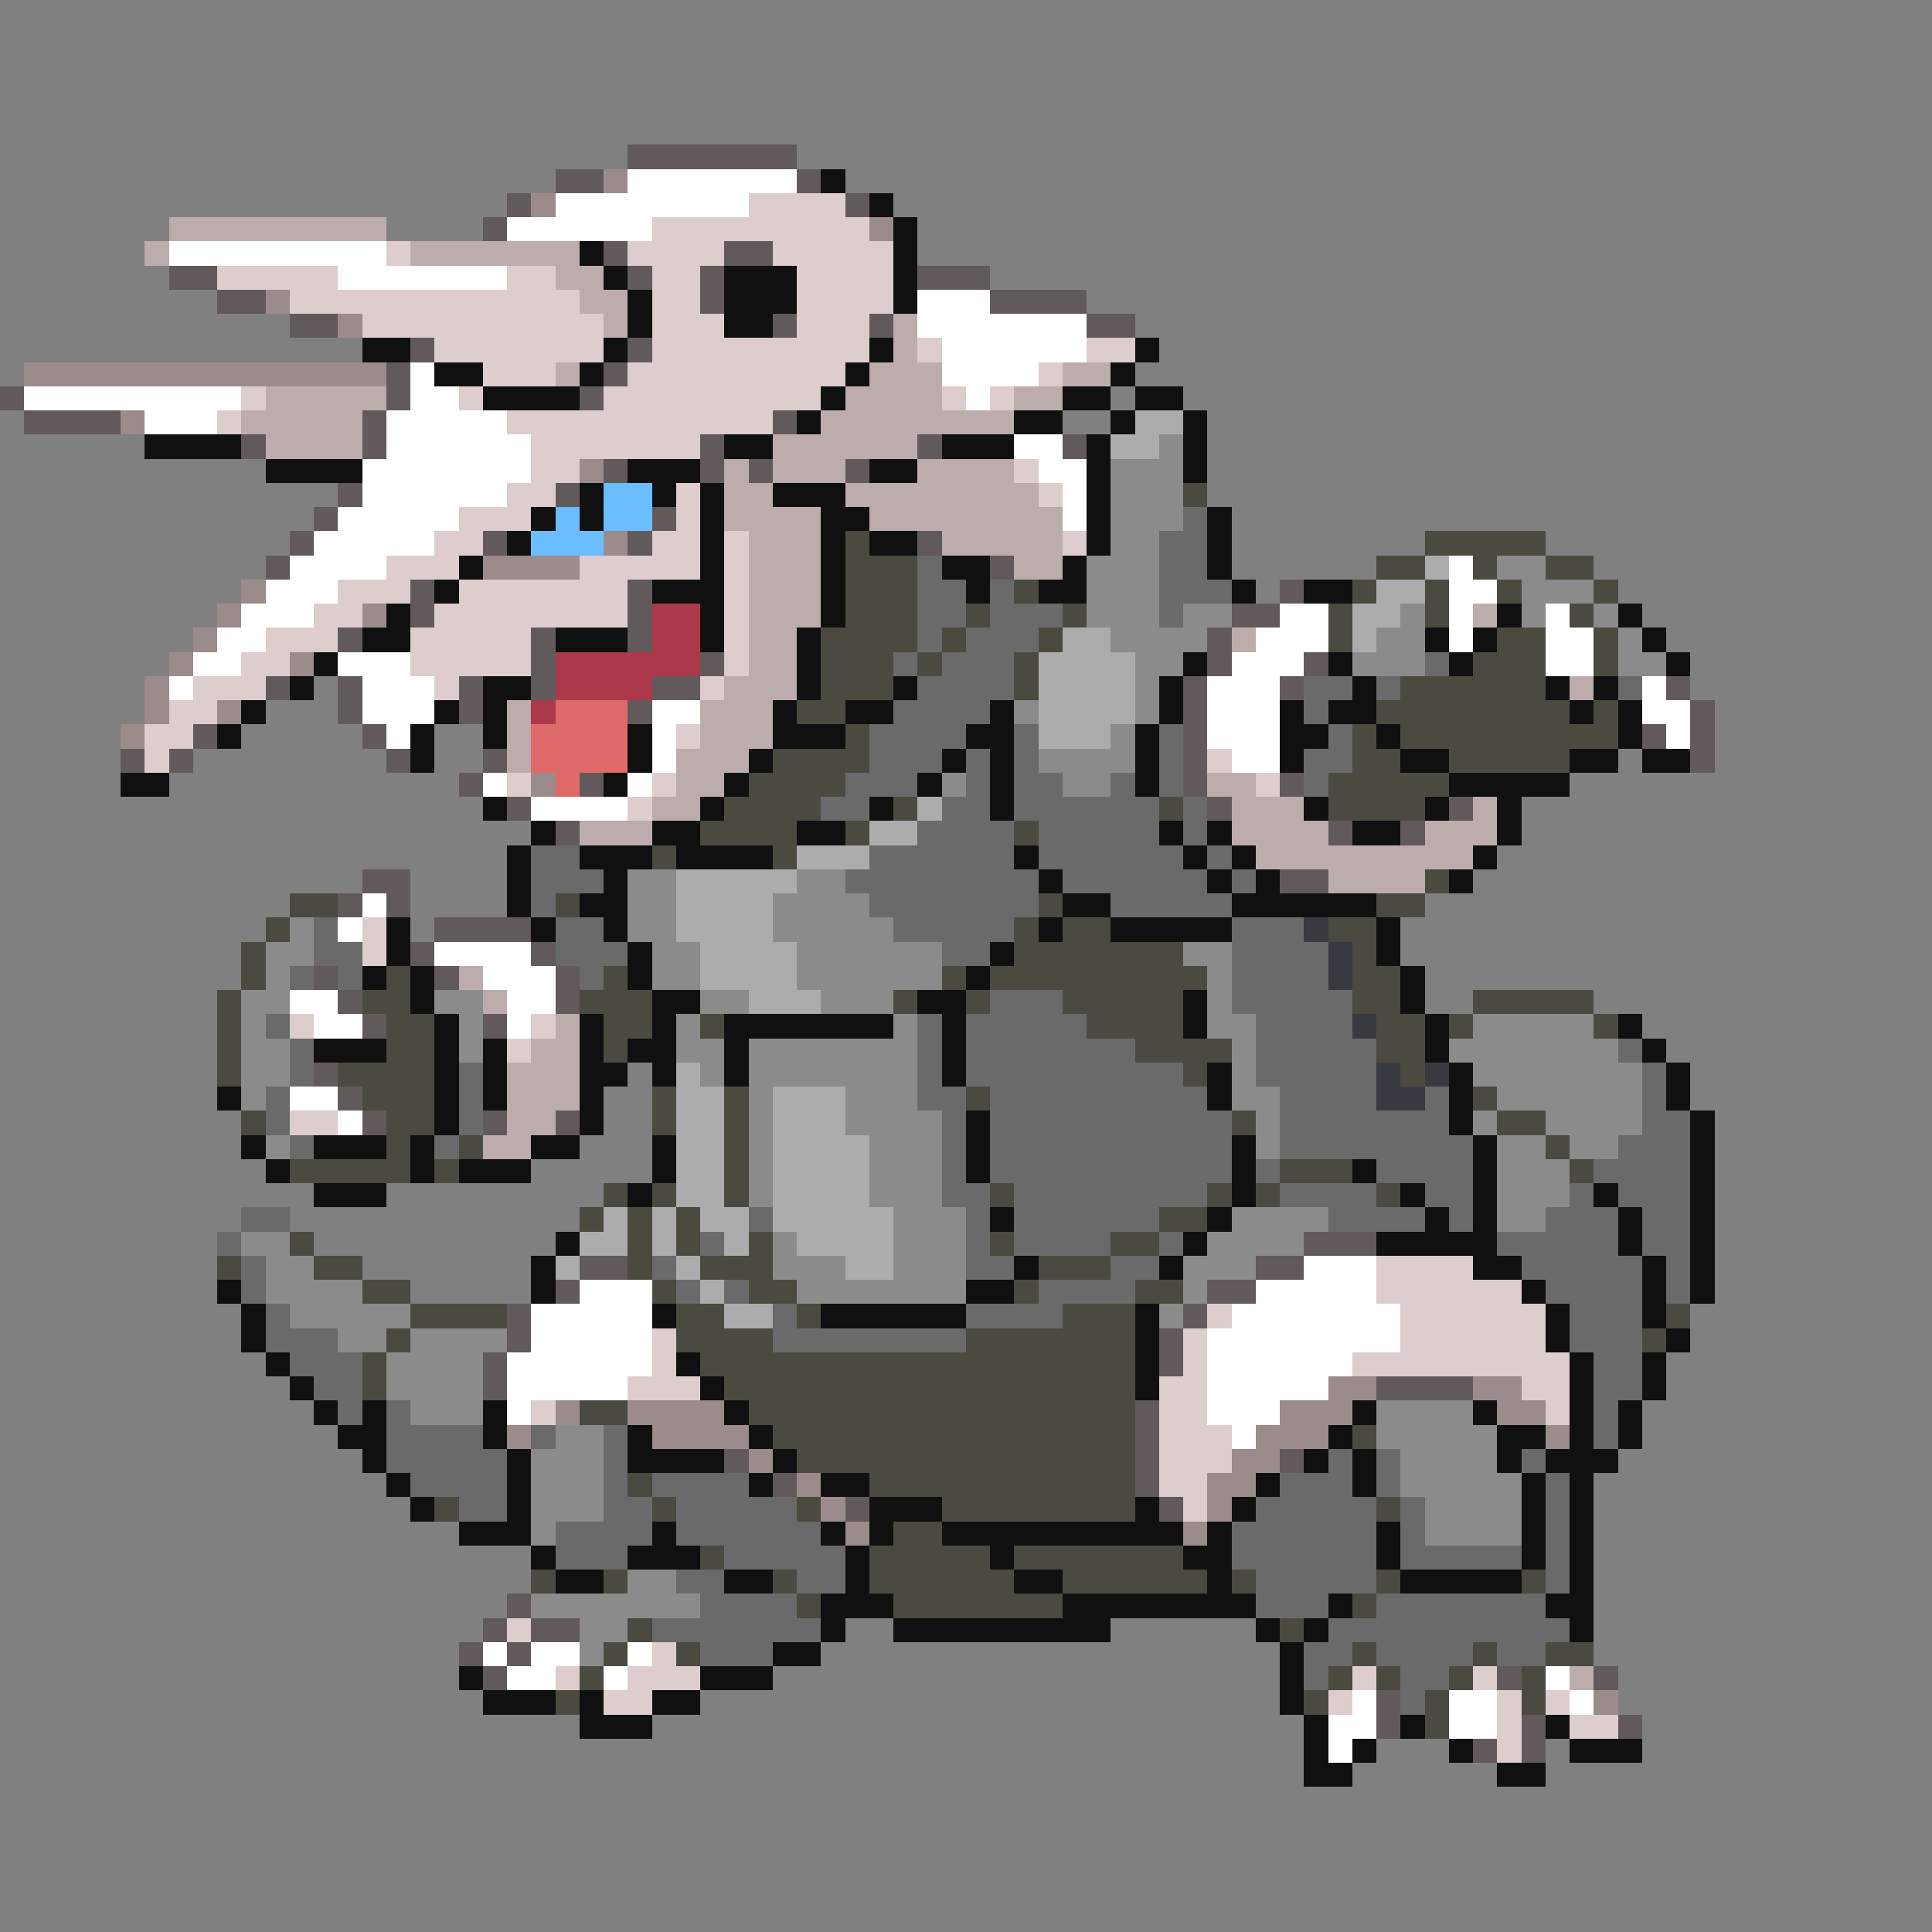 <svg xmlns="http://www.w3.org/2000/svg" viewBox="0 -0.5 80 80" shape-rendering="crispEdges">
<rect x="0" y="-0.5" width="80" height="80" fill="#808080" stroke="none"/>
<path stroke="#625a5a" d="M26 6h7M23 7h2M33 7h1M21 8h1M35 8h1M20 9h1M25 10h1M30 10h2M7 11h2M26 11h1M29 11h1M38 11h3M9 12h2M29 12h1M41 12h4M12 13h2M32 13h1M36 13h1M45 13h2M17 14h1M26 14h1M16 15h1M25 15h1M0 16h1M16 16h1M24 16h1M1 17h4M15 17h1M32 17h1M10 18h1M15 18h1M29 18h1M38 18h1M44 18h1M25 19h1M29 19h1M31 19h1M35 19h1M14 20h1M23 20h1M13 21h1M27 21h1M12 22h1M20 22h1M26 22h1M38 22h1M11 23h1M41 23h1M17 24h1M26 24h1M53 24h1M17 25h1M26 25h1M51 25h2M14 26h1M22 26h1M26 26h1M50 26h1M22 27h1M29 27h1M50 27h1M54 27h1M11 28h1M14 28h1M19 28h1M22 28h1M27 28h2M49 28h1M53 28h1M69 28h1M14 29h1M19 29h1M26 29h1M49 29h1M70 29h1M8 30h1M15 30h1M49 30h1M68 30h1M70 30h1M5 31h1M7 31h1M16 31h1M20 31h1M49 31h1M70 31h1M19 32h1M24 32h1M49 32h1M53 32h1M21 33h1M50 33h1M60 33h1M23 34h1M55 34h1M58 34h1M15 36h2M53 36h2M14 37h1M16 37h1M18 38h4M17 39h1M22 39h1M13 40h1M18 40h1M23 40h1M14 41h1M23 41h1M15 42h1M20 42h1M13 44h1M14 45h1M15 46h1M20 46h1M23 46h1M54 51h3M24 52h2M52 52h2M23 53h1M50 53h2M21 54h1M49 54h1M21 55h1M48 55h1M20 56h1M48 56h1M20 57h1M57 57h4M47 58h1M47 59h1M30 60h1M47 60h1M53 60h1M32 61h1M47 61h1M35 62h1M48 62h1M21 66h1M20 67h1M22 67h2M19 68h1M21 68h1M20 69h1M62 69h1M66 69h1M57 70h1M57 71h1M63 71h1M67 71h1M61 72h1M63 72h1" />
<path stroke="#9c8b8b" d="M25 7h1M22 8h1M36 9h1M11 12h1M14 13h1M1 15h15M5 17h1M24 19h1M25 22h1M20 23h4M10 24h1M9 25h1M15 25h1M8 26h1M7 27h1M12 27h1M6 28h1M6 29h1M9 29h1M5 30h1M22 32h1M55 57h2M61 57h2M23 58h1M26 58h4M53 58h3M62 58h2M21 59h1M27 59h4M52 59h3M64 59h1M31 60h1M51 60h2M33 61h1M50 61h2M34 62h1M50 62h1M35 63h1M49 63h1M66 70h1" />
<path stroke="#ffffff" d="M26 7h7M23 8h8M21 9h6M7 10h9M14 11h7M38 12h3M38 13h7M39 14h6M17 15h1M39 15h4M1 16h9M17 16h2M40 16h1M6 17h3M16 17h5M16 18h6M42 18h2M15 19h7M43 19h2M15 20h6M44 20h1M14 21h5M44 21h1M13 22h5M12 23h4M60 23h1M11 24h3M60 24h2M10 25h3M53 25h2M60 25h1M64 25h1M9 26h2M52 26h3M60 26h1M64 26h2M8 27h2M14 27h3M51 27h3M64 27h2M7 28h1M15 28h3M50 28h3M68 28h1M15 29h3M27 29h2M50 29h3M68 29h2M16 30h1M27 30h1M50 30h3M69 30h1M27 31h1M51 31h2M20 32h1M26 32h1M22 33h4M15 37h1M14 38h1M18 39h4M20 40h3M12 41h2M21 41h2M13 42h2M21 42h1M12 45h2M14 46h1M54 52h3M24 53h3M52 53h5M22 54h5M51 54h7M22 55h5M50 55h8M21 56h6M50 56h6M21 57h5M50 57h5M21 58h1M50 58h3M51 59h1M20 68h1M22 68h2M26 68h1M21 69h2M25 69h1M64 69h1M56 70h1M60 70h2M65 70h1M55 71h2M60 71h2M55 72h1" />
<path stroke="#101010" d="M34 7h1M36 8h1M37 9h1M24 10h1M37 10h1M25 11h1M30 11h3M37 11h1M26 12h1M30 12h3M37 12h1M26 13h1M30 13h2M15 14h2M25 14h1M36 14h1M47 14h1M18 15h2M24 15h1M35 15h1M46 15h1M20 16h4M34 16h1M44 16h2M47 16h2M33 17h1M42 17h2M46 17h1M49 17h1M6 18h4M30 18h2M39 18h3M45 18h1M49 18h1M11 19h4M26 19h3M36 19h2M45 19h1M49 19h1M24 20h1M27 20h1M29 20h1M32 20h3M45 20h1M22 21h1M24 21h1M29 21h1M34 21h2M45 21h1M50 21h1M21 22h1M29 22h1M34 22h1M36 22h2M45 22h1M50 22h1M19 23h1M29 23h1M34 23h1M39 23h2M44 23h1M50 23h1M18 24h1M27 24h3M34 24h1M40 24h1M43 24h2M51 24h1M54 24h2M16 25h1M29 25h1M34 25h1M62 25h1M67 25h1M15 26h2M23 26h3M29 26h1M33 26h1M59 26h1M61 26h1M68 26h1M13 27h1M33 27h1M49 27h1M55 27h1M60 27h1M69 27h1M12 28h1M20 28h2M33 28h1M37 28h1M48 28h1M56 28h1M64 28h1M66 28h1M10 29h1M18 29h1M20 29h1M32 29h1M35 29h2M41 29h1M48 29h1M53 29h1M55 29h2M65 29h1M67 29h1M9 30h1M17 30h1M20 30h1M26 30h1M32 30h3M40 30h2M47 30h1M53 30h2M57 30h1M67 30h1M17 31h1M26 31h1M31 31h1M39 31h1M41 31h1M47 31h1M53 31h1M58 31h2M65 31h2M68 31h2M5 32h2M25 32h1M30 32h1M38 32h1M41 32h1M47 32h1M60 32h5M20 33h1M29 33h1M36 33h1M41 33h1M54 33h1M59 33h1M62 33h1M22 34h1M27 34h2M33 34h2M48 34h1M50 34h1M56 34h2M62 34h1M21 35h1M24 35h3M28 35h4M42 35h1M49 35h1M51 35h1M61 35h1M21 36h1M25 36h1M43 36h1M50 36h1M52 36h1M60 36h1M21 37h1M24 37h2M44 37h2M51 37h6M16 38h1M22 38h1M25 38h1M43 38h1M46 38h5M57 38h1M16 39h1M26 39h1M41 39h1M57 39h1M15 40h1M17 40h1M26 40h1M40 40h1M58 40h1M17 41h1M27 41h2M38 41h2M49 41h1M58 41h1M18 42h1M24 42h1M27 42h1M30 42h7M39 42h1M49 42h1M59 42h1M67 42h1M13 43h3M18 43h1M20 43h1M24 43h1M26 43h2M30 43h1M39 43h1M59 43h1M68 43h1M18 44h1M20 44h1M24 44h2M27 44h1M30 44h1M39 44h1M50 44h1M60 44h1M69 44h1M9 45h1M18 45h1M20 45h1M24 45h1M50 45h1M60 45h1M69 45h1M18 46h1M24 46h1M40 46h1M60 46h1M70 46h1M10 47h1M13 47h3M17 47h1M22 47h2M27 47h1M40 47h1M51 47h1M61 47h1M70 47h1M11 48h1M17 48h1M19 48h3M27 48h1M40 48h1M51 48h1M56 48h1M61 48h1M70 48h1M13 49h3M26 49h1M51 49h1M58 49h1M61 49h1M66 49h1M70 49h1M41 50h1M50 50h1M59 50h1M61 50h1M67 50h1M70 50h1M23 51h1M49 51h1M57 51h5M67 51h1M70 51h1M22 52h1M42 52h1M48 52h1M61 52h2M68 52h1M70 52h1M9 53h1M22 53h1M40 53h2M63 53h1M68 53h1M70 53h1M10 54h1M27 54h1M34 54h6M47 54h1M64 54h1M68 54h1M10 55h1M47 55h1M64 55h1M69 55h1M11 56h1M28 56h1M47 56h1M65 56h1M68 56h1M12 57h1M29 57h1M47 57h1M65 57h1M68 57h1M13 58h1M15 58h1M20 58h1M30 58h1M56 58h1M61 58h1M65 58h1M67 58h1M14 59h2M20 59h1M26 59h1M31 59h1M55 59h1M62 59h2M65 59h1M67 59h1M15 60h1M21 60h1M26 60h4M32 60h1M54 60h1M56 60h1M62 60h1M64 60h3M16 61h1M21 61h1M31 61h1M34 61h2M52 61h1M56 61h1M63 61h1M65 61h1M17 62h1M21 62h1M36 62h3M47 62h1M51 62h1M63 62h1M65 62h1M19 63h3M27 63h1M34 63h1M36 63h1M39 63h10M50 63h1M57 63h1M63 63h1M65 63h1M22 64h1M26 64h3M35 64h1M41 64h1M49 64h2M57 64h1M63 64h1M65 64h1M23 65h2M30 65h2M35 65h1M42 65h2M50 65h1M58 65h5M65 65h1M34 66h3M44 66h8M55 66h1M64 66h2M34 67h1M37 67h9M52 67h1M54 67h1M65 67h1M32 68h2M53 68h1M19 69h1M29 69h3M53 69h1M20 70h3M24 70h1M27 70h2M53 70h1M24 71h3M54 71h1M58 71h1M64 71h1M54 72h1M56 72h1M60 72h1M65 72h3M54 73h2M62 73h2" />
<path stroke="#decdcd" d="M31 8h4M27 9h9M16 10h1M26 10h4M32 10h5M9 11h5M21 11h2M27 11h2M33 11h4M12 12h12M27 12h2M33 12h4M15 13h10M27 13h3M33 13h3M18 14h7M27 14h9M38 14h1M45 14h2M20 15h3M26 15h9M43 15h1M10 16h1M19 16h1M25 16h9M39 16h1M41 16h1M9 17h1M21 17h11M22 18h7M22 19h2M42 19h1M21 20h2M28 20h1M43 20h1M19 21h3M28 21h1M18 22h2M27 22h2M30 22h1M44 22h1M16 23h3M24 23h5M30 23h1M14 24h3M19 24h7M30 24h1M13 25h2M18 25h8M30 25h1M11 26h3M17 26h5M30 26h1M10 27h2M17 27h5M30 27h1M8 28h3M18 28h1M29 28h1M7 29h2M6 30h2M28 30h1M6 31h1M50 31h1M21 32h1M27 32h1M52 32h1M26 33h1M15 38h1M15 39h1M12 42h1M22 42h1M21 43h1M12 46h2M57 52h4M57 53h6M50 54h1M58 54h6M27 55h1M49 55h1M58 55h6M27 56h1M49 56h1M56 56h9M26 57h3M48 57h2M63 57h2M22 58h1M48 58h2M64 58h1M48 59h3M48 60h3M48 61h2M49 62h1M21 67h1M27 68h1M23 69h1M26 69h3M56 69h1M61 69h1M25 70h2M55 70h1M62 70h1M64 70h1M62 71h1M65 71h2M62 72h1" />
<path stroke="#bdacac" d="M7 9h9M6 10h1M17 10h7M23 11h2M24 12h2M25 13h1M37 13h1M37 14h1M23 15h1M36 15h3M44 15h2M11 16h5M35 16h4M42 16h2M10 17h5M34 17h8M11 18h4M32 18h6M30 19h1M32 19h3M38 19h4M30 20h2M35 20h8M30 21h4M36 21h8M31 22h3M39 22h5M31 23h3M42 23h2M31 24h3M31 25h3M61 25h1M31 26h2M51 26h1M31 27h2M30 28h3M65 28h1M21 29h1M29 29h3M21 30h1M29 30h3M21 31h1M28 31h3M28 32h2M50 32h2M27 33h2M51 33h3M61 33h1M24 34h3M51 34h4M59 34h3M52 35h9M55 36h4M19 40h1M20 41h1M23 42h1M22 43h2M21 44h3M21 45h3M21 46h2M20 47h2M65 69h1" />
<path stroke="#acacac" d="M47 17h2M46 18h2M59 23h1M57 24h2M56 25h2M44 26h2M56 26h1M43 27h4M43 28h4M43 29h4M43 30h3M38 33h1M36 34h2M33 35h3M28 36h5M28 37h4M28 38h4M29 39h4M29 40h4M31 41h3M28 44h1M28 45h2M32 45h3M28 46h2M32 46h3M28 47h2M32 47h4M28 48h2M32 48h4M28 49h2M32 49h4M25 50h1M27 50h1M29 50h2M32 50h5M24 51h2M27 51h1M30 51h1M33 51h4M23 52h1M28 52h1M35 52h2M29 53h1M30 54h2" />
<path stroke="#8b8b8b" d="M48 18h1M46 19h3M46 20h3M46 21h3M46 22h2M45 23h3M62 23h2M45 24h3M63 24h3M45 25h3M49 25h2M58 25h1M63 25h1M66 25h1M46 26h4M57 26h2M67 26h1M47 27h2M56 27h3M67 27h2M47 28h1M42 29h1M47 29h1M46 30h1M43 31h4M39 32h1M44 32h2M26 36h2M33 36h2M26 37h2M32 37h4M12 38h1M26 38h2M32 38h5M11 39h2M27 39h2M33 39h6M49 39h2M11 40h1M27 40h2M33 40h6M50 40h1M10 41h2M18 41h2M29 41h2M34 41h3M50 41h1M10 42h1M19 42h1M28 42h1M37 42h1M50 42h2M61 42h5M10 43h2M19 43h1M28 43h2M31 43h7M51 43h1M60 43h7M10 44h2M29 44h1M31 44h7M51 44h1M61 44h7M10 45h1M31 45h1M35 45h3M51 45h2M62 45h6M31 46h1M35 46h4M52 46h1M61 46h1M64 46h4M11 47h1M31 47h1M36 47h3M52 47h1M62 47h2M65 47h2M31 48h1M36 48h3M62 48h3M31 49h1M36 49h3M62 49h3M37 50h3M51 50h4M62 50h2M10 51h2M32 51h1M37 51h3M50 51h4M11 52h2M32 52h3M37 52h3M49 52h3M11 53h4M33 53h7M49 53h1M12 54h5M48 54h1M14 55h2M17 55h4M16 56h4M16 57h4M17 58h3M57 58h4M23 59h2M57 59h5M22 60h3M58 60h4M22 61h3M58 61h5M22 62h3M59 62h4M22 63h1M59 63h4M26 65h2M22 66h7M24 67h2M24 68h1" />
<path stroke="#6abdff" d="M25 20h2M23 21h1M25 21h2M22 22h3" />
<path stroke="#4a4a41" d="M49 20h1M35 22h1M59 22h5M35 23h3M57 23h2M61 23h1M64 23h2M35 24h3M42 24h1M56 24h1M59 24h1M62 24h1M66 24h1M35 25h3M40 25h1M44 25h1M55 25h1M59 25h1M65 25h1M34 26h4M39 26h1M43 26h1M55 26h1M62 26h2M66 26h1M34 27h3M38 27h1M42 27h1M61 27h3M66 27h1M34 28h3M42 28h1M58 28h6M33 29h2M57 29h8M66 29h1M35 30h1M56 30h1M58 30h9M32 31h4M56 31h2M60 31h5M31 32h4M55 32h5M30 33h4M37 33h1M48 33h1M55 33h4M29 34h4M35 34h1M42 34h1M27 35h1M32 35h1M59 36h1M12 37h2M23 37h1M43 37h1M57 37h2M11 38h1M42 38h1M44 38h2M55 38h2M10 39h1M42 39h7M56 39h1M10 40h1M16 40h1M25 40h1M39 40h1M41 40h9M56 40h2M9 41h1M15 41h2M24 41h3M37 41h1M40 41h1M44 41h5M56 41h2M61 41h5M9 42h1M16 42h2M25 42h2M29 42h1M45 42h4M57 42h2M60 42h1M66 42h1M9 43h1M16 43h2M25 43h1M47 43h4M57 43h2M9 44h1M14 44h4M49 44h1M58 44h1M15 45h3M27 45h1M30 45h1M40 45h1M61 45h1M10 46h1M16 46h2M27 46h1M30 46h1M51 46h1M62 46h2M16 47h1M19 47h1M30 47h1M64 47h1M12 48h5M18 48h1M30 48h1M53 48h3M65 48h1M25 49h1M27 49h1M30 49h1M41 49h1M50 49h1M52 49h1M57 49h1M24 50h1M26 50h1M28 50h1M48 50h2M12 51h1M26 51h1M28 51h1M31 51h1M41 51h1M46 51h2M9 52h1M13 52h2M26 52h1M29 52h3M43 52h3M15 53h2M27 53h1M31 53h2M42 53h1M47 53h2M17 54h4M28 54h2M33 54h1M44 54h3M69 54h1M16 55h1M28 55h4M40 55h7M68 55h1M15 56h1M29 56h18M15 57h1M30 57h17M24 58h2M31 58h16M32 59h15M56 59h1M33 60h14M26 61h1M36 61h11M18 62h1M27 62h1M33 62h1M39 62h8M57 62h1M37 63h2M29 64h1M36 64h5M42 64h7M22 65h1M25 65h1M32 65h1M36 65h6M44 65h6M51 65h1M57 65h1M63 65h1M33 66h1M37 66h7M56 66h1M26 67h1M53 67h1M25 68h1M28 68h1M56 68h1M61 68h1M64 68h2M24 69h1M55 69h1M57 69h1M60 69h1M63 69h1M23 70h1M54 70h1M59 70h1M63 70h1M59 71h1" />
<path stroke="#6a6a6a" d="M49 21h1M48 22h2M38 23h1M48 23h2M38 24h2M41 24h1M48 24h3M38 25h2M41 25h3M48 25h1M38 26h1M40 26h3M37 27h1M39 27h3M59 27h1M38 28h4M54 28h2M57 28h1M67 28h1M37 29h4M54 29h1M36 30h4M42 30h1M48 30h1M55 30h1M36 31h3M40 31h1M42 31h1M48 31h1M54 31h2M35 32h3M40 32h1M42 32h2M46 32h1M48 32h1M54 32h1M34 33h2M39 33h2M42 33h6M49 33h1M38 34h4M43 34h5M49 34h1M22 35h2M36 35h6M43 35h6M50 35h1M22 36h3M35 36h8M44 36h6M51 36h1M22 37h1M36 37h7M46 37h5M13 38h1M23 38h2M37 38h5M51 38h3M13 39h2M23 39h3M39 39h2M51 39h4M12 40h1M14 40h1M24 40h1M51 40h4M41 41h3M51 41h5M11 42h1M38 42h1M40 42h5M52 42h4M12 43h1M38 43h1M40 43h7M52 43h5M67 43h1M12 44h1M19 44h1M38 44h1M40 44h9M52 44h5M68 44h1M11 45h1M19 45h1M38 45h2M41 45h9M53 45h4M59 45h1M68 45h1M11 46h1M19 46h1M39 46h1M41 46h10M53 46h7M68 46h2M12 47h1M18 47h1M39 47h1M41 47h10M53 47h8M67 47h3M39 48h1M41 48h10M52 48h1M57 48h4M66 48h4M39 49h2M42 49h8M53 49h4M59 49h2M65 49h1M67 49h3M10 50h2M31 50h1M40 50h1M42 50h6M55 50h4M60 50h1M64 50h3M68 50h2M9 51h1M29 51h1M40 51h1M42 51h4M48 51h1M62 51h5M68 51h2M10 52h1M27 52h1M40 52h2M46 52h2M63 52h5M69 52h1M10 53h1M28 53h1M30 53h1M43 53h4M64 53h4M69 53h1M11 54h1M32 54h1M40 54h4M65 54h3M11 55h3M32 55h8M65 55h3M12 56h3M66 56h2M13 57h2M66 57h2M14 58h1M16 58h1M66 58h1M16 59h4M22 59h1M25 59h1M66 59h1M16 60h5M25 60h1M55 60h1M57 60h1M63 60h1M17 61h4M25 61h1M27 61h4M53 61h3M57 61h1M64 61h1M19 62h2M25 62h2M28 62h5M52 62h5M58 62h1M64 62h1M23 63h4M28 63h6M51 63h6M58 63h1M64 63h1M23 64h3M30 64h5M51 64h6M58 64h5M64 64h1M28 65h2M33 65h2M52 65h5M64 65h1M29 66h4M52 66h3M57 66h7M27 67h7M55 67h10M29 68h3M54 68h2M57 68h4M62 68h2M54 69h1M58 69h2M58 70h1" />
<path stroke="#ac394a" d="M27 25h2M27 26h2M23 27h6M23 28h4M22 29h1" />
<path stroke="#de6a6a" d="M23 29h3M22 30h4M22 31h4M23 32h1" />
<path stroke="#393941" d="M54 38h1M55 39h1M55 40h1M56 42h1M57 44h1M59 44h1M57 45h2" />
</svg>